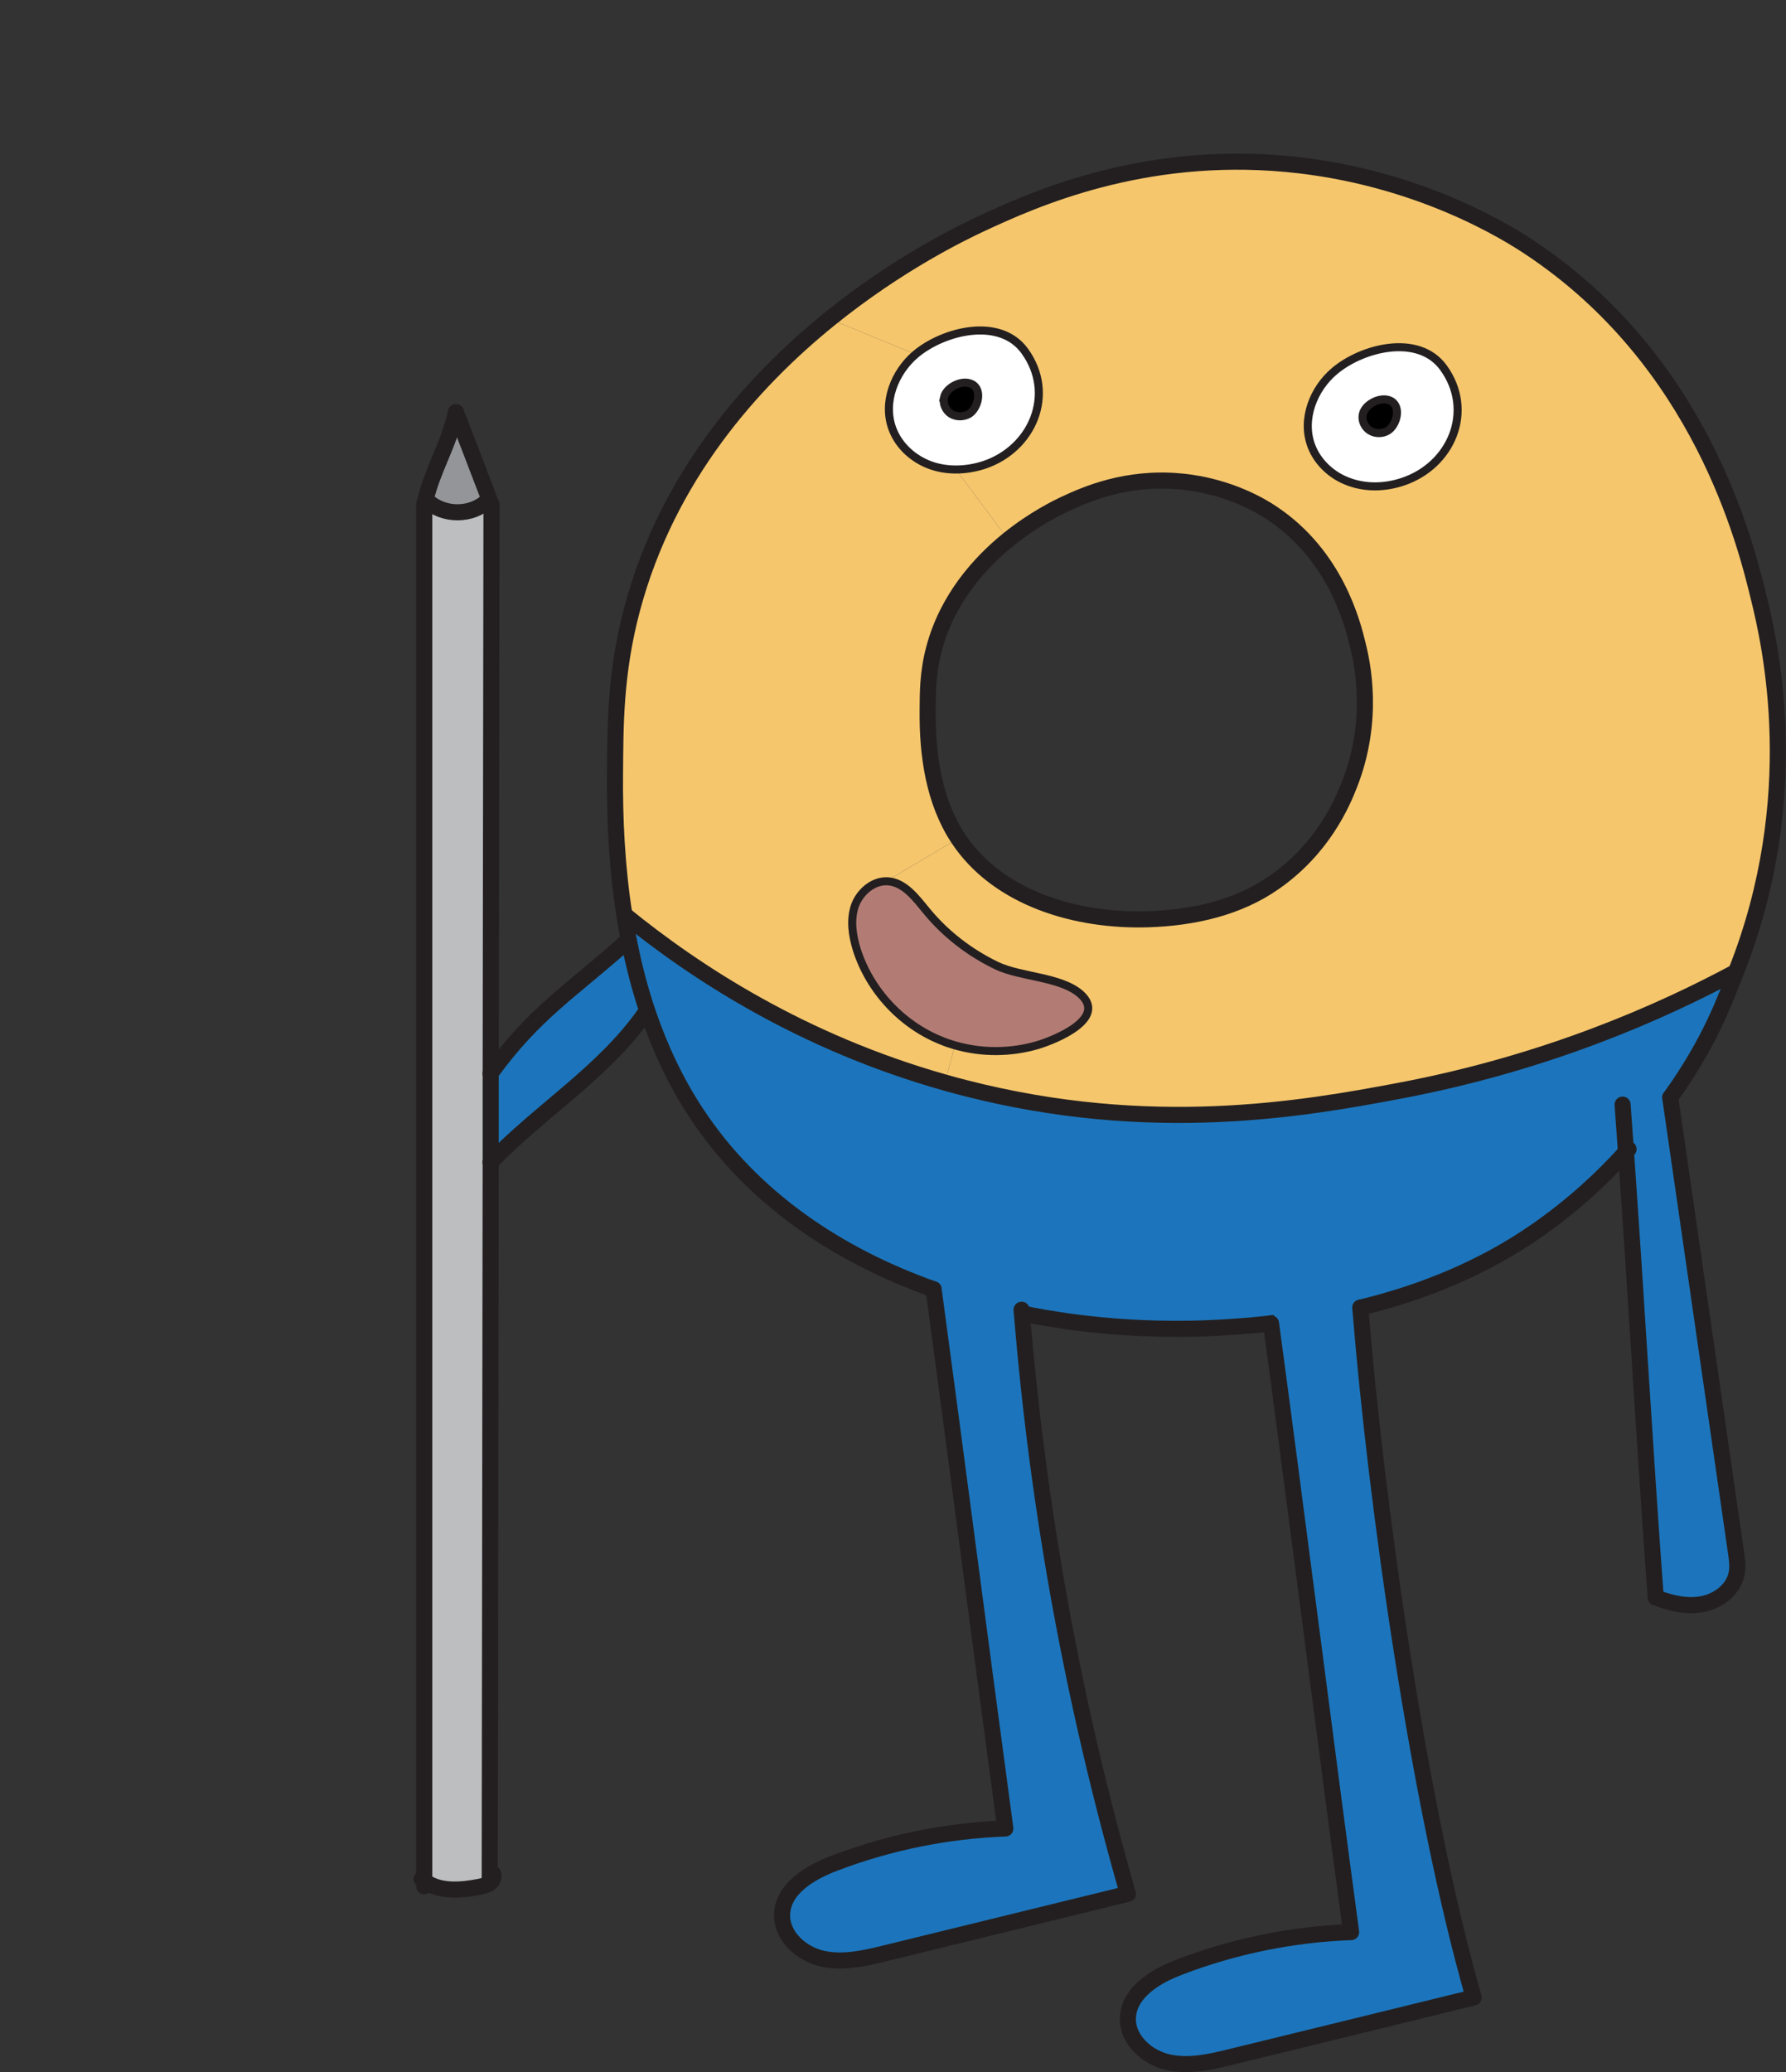 <?xml version="1.0" encoding="UTF-8"?><svg id="Layer_2" xmlns="http://www.w3.org/2000/svg" viewBox="0 0 111.05 128.78"><rect x="0" y="0" width="111.05" height="128.78" fill="#333333" stroke="none"/><defs><style>.cls-1,.cls-2{stroke-linecap:round;stroke-linejoin:round;}.cls-1,.cls-2,.cls-3,.cls-4{fill:none;stroke:#231f20;}.cls-5{fill:#fff;}.cls-6{fill:#f5c66c;}.cls-7{fill:#939598;}.cls-8{fill:#bcbec0;}.cls-9{fill:#b27c74;}.cls-10{fill:#1c75bc;}.cls-2,.cls-4{stroke-width:.5px;}.cls-3,.cls-4{stroke-miterlimit:10;}</style></defs><g id="Layer_1-2"><g><g><path class="cls-10" d="M58.05,80.13c-5.97-2.12-11.26-5.66-14.74-10.93-1.29-1.95-2.27-4.05-3.02-6.24-.5-1.47-.89-2.98-1.19-4.52-.11-.53-.2-1.06-.28-1.6,4.38,3.57,11.04,7.93,19.93,10.44,.41,.12,.83,.23,1.26,.34,11.56,2.97,21.02,1.3,26.96,.18,9.26-1.74,16.41-4.95,20.97-7.4-.63,1.58-1.56,4.31-4.09,7.81,1.36,9.4,2.72,18.8,4.08,28.2,.07,.47,.14,.96,.04,1.43-.21,.97-1.14,1.67-2.11,1.85-.98,.19-1.99-.05-2.91-.41-.64-8.64-1.22-18.76-1.85-27.69-1.51,1.68-3.34,3.35-5.53,4.88-3.31,2.31-7.06,3.85-10.99,4.8,.99,12.28,3.65,31.03,7.05,42.87-5.01,1.23-10.02,2.46-15.03,3.68-1.3,.32-2.65,.64-3.96,.35s-2.54-1.39-2.51-2.73c.03-1.22,1-2.09,2.12-2.7,.38-.2,.77-.36,1.15-.51,3.39-1.29,6.99-2.02,10.61-2.15-1.49-11.03-3.49-26.8-4.98-37.83-1.41,.16-2.83,.26-4.25,.31-3.71,.12-7.54-.17-11.24-.93,1,12.2,3.21,24.3,6.59,36.07-5.01,1.23-10.02,2.45-15.03,3.68-1.3,.32-2.66,.64-3.96,.35-1.31-.29-2.54-1.39-2.51-2.73,.03-1.62,1.75-2.64,3.27-3.21,3.39-1.29,6.99-2.02,10.61-2.15-1.49-11.03-2.97-22.48-4.46-33.51Z"/><path class="cls-6" d="M83.91,29.96c1.06,.38,2.24,.34,3.31-.02,3.01-1,4.48-4.4,2.53-7.09-1.55-2.13-5.04-1.25-6.77,.21-1.31,1.1-2.07,3-1.44,4.66,.4,1.05,1.31,1.87,2.37,2.24Zm3.06,37.84c-5.94,1.12-15.4,2.79-26.96-.18-.43-.11-.85-.22-1.26-.34l.63-2.31c1.67,.48,3.47,.47,5.14-.02,1.16-.35,4.35-1.67,2.66-3.17-1.23-1.08-3.71-1.05-5.2-1.76-1.67-.8-3.17-1.95-4.35-3.38-.67-.81-1.38-1.8-2.44-1.87h-.09l4.48-2.66c2.47,3.73,7.36,5.17,11.84,5.02,2.75-.09,5.56-.71,7.81-2.29,3.06-2.13,4.25-5,4.66-6.04,1.62-4.08,.8-7.66,.53-8.74-.31-1.27-1.35-5.54-5.36-8.19-.48-.32-2.59-1.67-5.68-1.95-3.37-.31-5.9,.82-7.13,1.39-.47,.22-1.95,.93-3.56,2.23l-3.25-4.36c.59,0,1.18-.1,1.74-.28,3.01-1,4.48-4.41,2.53-7.09-1.55-2.13-5.04-1.25-6.78,.21l-5.34-2.2c4.27-3.45,8.21-5.35,9.43-5.92,3.27-1.52,10-4.54,18.97-3.71,8.22,.76,13.84,4.34,15.12,5.19,10.66,7.06,13.43,18.42,14.25,21.78,.71,2.88,2.89,12.4-1.42,23.24-4.56,2.45-11.71,5.66-20.97,7.4Z"/><path class="cls-8" d="M26.38,116.9V31.36c.02-.09,.04-.18,.07-.27l.1,.03h.01c1.01,.96,2.77,.96,3.77-.01l.11-.04c.04,.09,.08,.19,.12,.29l-.05,35.34v5.53l-.06,44.8c-.18,.14-.41,.18-.62,.23-1.17,.23-2.51,.34-3.45-.36Z"/><path class="cls-5" d="M89.75,22.85c1.95,2.69,.48,6.09-2.53,7.09-1.07,.36-2.25,.4-3.31,.02-1.06-.37-1.97-1.19-2.37-2.24-.63-1.66,.13-3.56,1.44-4.66,1.73-1.46,5.22-2.34,6.77-.21Zm-3.45,3.91c.54-.33,.86-1.5,.16-1.85-.6-.3-1.58,.2-1.72,.83-.09,.38,.1,.81,.44,1.02,.33,.21,.79,.21,1.12,0Z"/><path d="M86.46,24.91c.7,.35,.38,1.52-.16,1.85-.33,.21-.79,.21-1.12,0-.34-.21-.53-.64-.44-1.02,.14-.63,1.12-1.13,1.72-.83Z"/><path class="cls-9" d="M67.18,61.78c1.69,1.5-1.5,2.82-2.66,3.17-1.67,.49-3.47,.5-5.14,.02-.27-.08-.55-.17-.81-.28-2.49-.98-4.49-3.13-5.3-5.68-.27-.88-.41-1.83-.12-2.7,.29-.83,1.08-1.54,1.95-1.54h.09c1.06,.07,1.77,1.06,2.44,1.87,1.18,1.43,2.68,2.58,4.35,3.38,1.49,.71,3.97,.68,5.2,1.76Z"/><path class="cls-5" d="M63.71,21.81c1.95,2.68,.48,6.09-2.53,7.09-.56,.18-1.15,.28-1.74,.28-.53,0-1.07-.08-1.57-.26-1.06-.38-1.97-1.19-2.37-2.24-.64-1.66,.13-3.56,1.43-4.66,1.74-1.46,5.23-2.34,6.78-.21Zm-3.45,3.91c.54-.34,.86-1.5,.16-1.85-.6-.3-1.58,.2-1.72,.82-.09,.39,.1,.82,.43,1.03,.34,.21,.79,.2,1.13,0Z"/><path class="cls-6" d="M59.44,29.18l3.25,4.36c-1.81,1.47-3.79,3.69-4.61,6.77-.41,1.53-.39,2.8-.4,3.81-.03,2.77,.37,5.67,1.9,7.99l-4.48,2.66c-.87,0-1.66,.71-1.95,1.54-.29,.87-.15,1.82,.12,2.7,.81,2.55,2.81,4.7,5.3,5.68,.26,.11,.54,.2,.81,.28l-.63,2.31c-8.89-2.51-15.55-6.87-19.93-10.44-.46-2.93-.61-5.94-.58-8.89,.03-2.68-.02-6.05,1.07-10.12,2.19-8.2,7.44-14.1,12.28-18.01l5.34,2.2c-1.3,1.1-2.07,3-1.43,4.66,.4,1.05,1.31,1.86,2.37,2.24,.5,.18,1.04,.26,1.57,.26Z"/><path d="M60.42,23.87c.7,.35,.38,1.51-.16,1.85-.34,.2-.79,.21-1.13,0-.33-.21-.52-.64-.43-1.03,.14-.62,1.12-1.12,1.72-.82Z"/><path class="cls-10" d="M40.29,62.96l-.22,.07c-2.56,3.63-6.48,6-9.56,9.2v-5.53c2.76-3.8,5.03-5.11,8.53-8.25h.05s.01-.01,.01-.01c.3,1.54,.69,3.05,1.19,4.52Z"/><path class="cls-7" d="M30.44,31.06h0s-.11,.05-.11,.05c-1,.97-2.76,.97-3.77,.01h-.01l-.1-.03c.53-2.12,1.39-3.26,1.9-5.47,.82,2.14,1.3,3.37,2.09,5.44Z"/></g><g><path class="cls-1" d="M103.85,68.21c2.53-3.5,3.46-6.23,4.09-7.81,4.31-10.84,2.13-20.36,1.42-23.24-.82-3.36-3.59-14.72-14.25-21.78-1.28-.85-6.9-4.43-15.12-5.19-8.97-.83-15.7,2.19-18.97,3.71-1.22,.57-5.16,2.47-9.43,5.92-4.84,3.91-10.09,9.81-12.28,18.01-1.09,4.07-1.04,7.44-1.07,10.12-.03,2.95,.12,5.96,.58,8.89,.08,.54,.17,1.07,.28,1.6,.3,1.54,.69,3.05,1.19,4.52,.75,2.19,1.73,4.29,3.02,6.24,3.48,5.27,8.77,8.81,14.74,10.93"/><path class="cls-1" d="M84.58,81.27c3.93-.95,7.68-2.49,10.99-4.8,2.19-1.53,4.02-3.2,5.53-4.88,.06-.06,.11-.11,.16-.17"/><path class="cls-1" d="M38.82,56.84c4.38,3.57,11.04,7.93,19.93,10.44,.41,.12,.83,.23,1.26,.34,11.56,2.97,21.02,1.3,26.96,.18,9.26-1.74,16.41-4.95,20.97-7.4"/><path class="cls-1" d="M100.89,68.65c.07,.96,.14,1.94,.21,2.94,.63,8.93,1.21,19.05,1.85,27.69"/><path class="cls-1" d="M103.85,68.21c1.36,9.4,2.72,18.8,4.08,28.2,.07,.47,.14,.96,.04,1.43-.21,.97-1.14,1.67-2.11,1.85-.98,.19-1.99-.05-2.91-.41"/><path class="cls-2" d="M59.38,64.97c1.67,.48,3.47,.47,5.14-.02,1.16-.35,4.35-1.67,2.66-3.17-1.23-1.08-3.71-1.05-5.2-1.76-1.67-.8-3.17-1.95-4.35-3.38-.67-.81-1.38-1.8-2.44-1.87h-.09c-.87,0-1.66,.71-1.95,1.54-.29,.87-.15,1.82,.12,2.7,.81,2.55,2.81,4.7,5.3,5.68,.26,.11,.54,.2,.81,.28Z"/><path class="cls-1" d="M63.52,81.4c0,.08,0,.15,.02,.23,1,12.2,3.21,24.3,6.59,36.07-5.01,1.23-10.02,2.45-15.03,3.68-1.3,.32-2.66,.64-3.96,.35-1.31-.29-2.54-1.39-2.51-2.73,.03-1.62,1.75-2.64,3.27-3.21,3.39-1.29,6.99-2.02,10.61-2.15-1.49-11.03-2.97-22.48-4.46-33.51"/><path class="cls-1" d="M79.03,82.25c1.49,11.03,3.49,26.8,4.98,37.83-3.62,.13-7.22,.86-10.61,2.15-.38,.15-.77,.31-1.15,.51-1.12,.61-2.09,1.48-2.12,2.7-.03,1.34,1.2,2.44,2.51,2.73s2.66-.03,3.96-.35c5.01-1.22,10.02-2.45,15.03-3.68-3.4-11.84-6.06-30.59-7.05-42.87"/><path class="cls-1" d="M39.04,58.45c-3.5,3.14-5.77,4.45-8.53,8.25t-.01,.02"/><path class="cls-1" d="M40.07,63.03c-2.56,3.63-6.48,6-9.56,9.2h-.01"/><polyline class="cls-1" points="30.56 31.36 30.51 66.7 30.51 72.23 30.45 117.03"/><polyline class="cls-1" points="26.38 31.36 26.38 116.9 26.38 117.23"/><path class="cls-1" d="M26.22,116.78c.05,.04,.1,.09,.16,.12,.94,.7,2.28,.59,3.45,.36,.21-.05,.44-.09,.62-.23,.17-.13,.29-.37,.21-.58"/><path class="cls-3" d="M63.27,81.58c.09,.02,.18,.04,.27,.05,3.7,.76,7.53,1.05,11.24,.93,1.42-.05,2.84-.15,4.25-.31l.24-.03"/><polyline class="cls-2" points="26.44 31.09 26.45 31.09 26.55 31.12"/><line class="cls-2" x1="30.44" y1="31.06" x2="30.45" y2="31.06"/><line class="cls-2" x1="30.33" y1="31.11" x2="30.44" y2="31.07"/><line class="cls-2" x1="39.04" y1="58.45" x2="39.09" y2="58.44"/><path class="cls-1" d="M28.35,25.62c-.51,2.21-1.37,3.35-1.9,5.47-.03,.09-.05,.18-.07,.27"/><path class="cls-1" d="M28.35,25.62c.82,2.14,1.3,3.37,2.09,5.44h0l.12,.3"/><path class="cls-1" d="M26.56,31.12c1.01,.96,2.77,.96,3.77-.01"/><line class="cls-2" x1="26.55" y1="31.12" x2="26.56" y2="31.12"/><path class="cls-4" d="M81.54,27.72c.4,1.05,1.31,1.87,2.37,2.24,1.06,.38,2.24,.34,3.31-.02,3.01-1,4.48-4.4,2.53-7.09-1.55-2.13-5.04-1.25-6.77,.21-1.31,1.1-2.07,3-1.44,4.66Z"/><path class="cls-4" d="M84.74,25.74c-.09,.38,.1,.81,.44,1.02,.33,.21,.79,.21,1.12,0,.54-.33,.86-1.5,.16-1.85-.6-.3-1.58,.2-1.72,.83Z"/><path class="cls-4" d="M56.93,22.02c-1.3,1.1-2.07,3-1.43,4.66,.4,1.05,1.31,1.86,2.37,2.24,.5,.18,1.04,.26,1.57,.26,.59,0,1.18-.1,1.74-.28,3.01-1,4.48-4.41,2.53-7.09-1.55-2.13-5.04-1.25-6.78,.21Z"/><path class="cls-4" d="M58.7,24.69c-.09,.39,.1,.82,.43,1.03,.34,.21,.79,.2,1.13,0,.54-.34,.86-1.5,.16-1.85-.6-.3-1.58,.2-1.72,.82Z"/><path class="cls-1" d="M59.58,52.11c2.47,3.73,7.36,5.17,11.84,5.02,2.75-.09,5.56-.71,7.81-2.29,3.06-2.13,4.25-5,4.66-6.04,1.62-4.08,.8-7.66,.53-8.74-.31-1.27-1.35-5.54-5.36-8.19-.48-.32-2.59-1.67-5.68-1.95-3.37-.31-5.9,.82-7.13,1.39-.47,.22-1.95,.93-3.56,2.23-1.81,1.47-3.79,3.69-4.61,6.77-.41,1.53-.39,2.8-.4,3.81-.03,2.77,.37,5.67,1.9,7.99Z"/></g></g></g></svg>